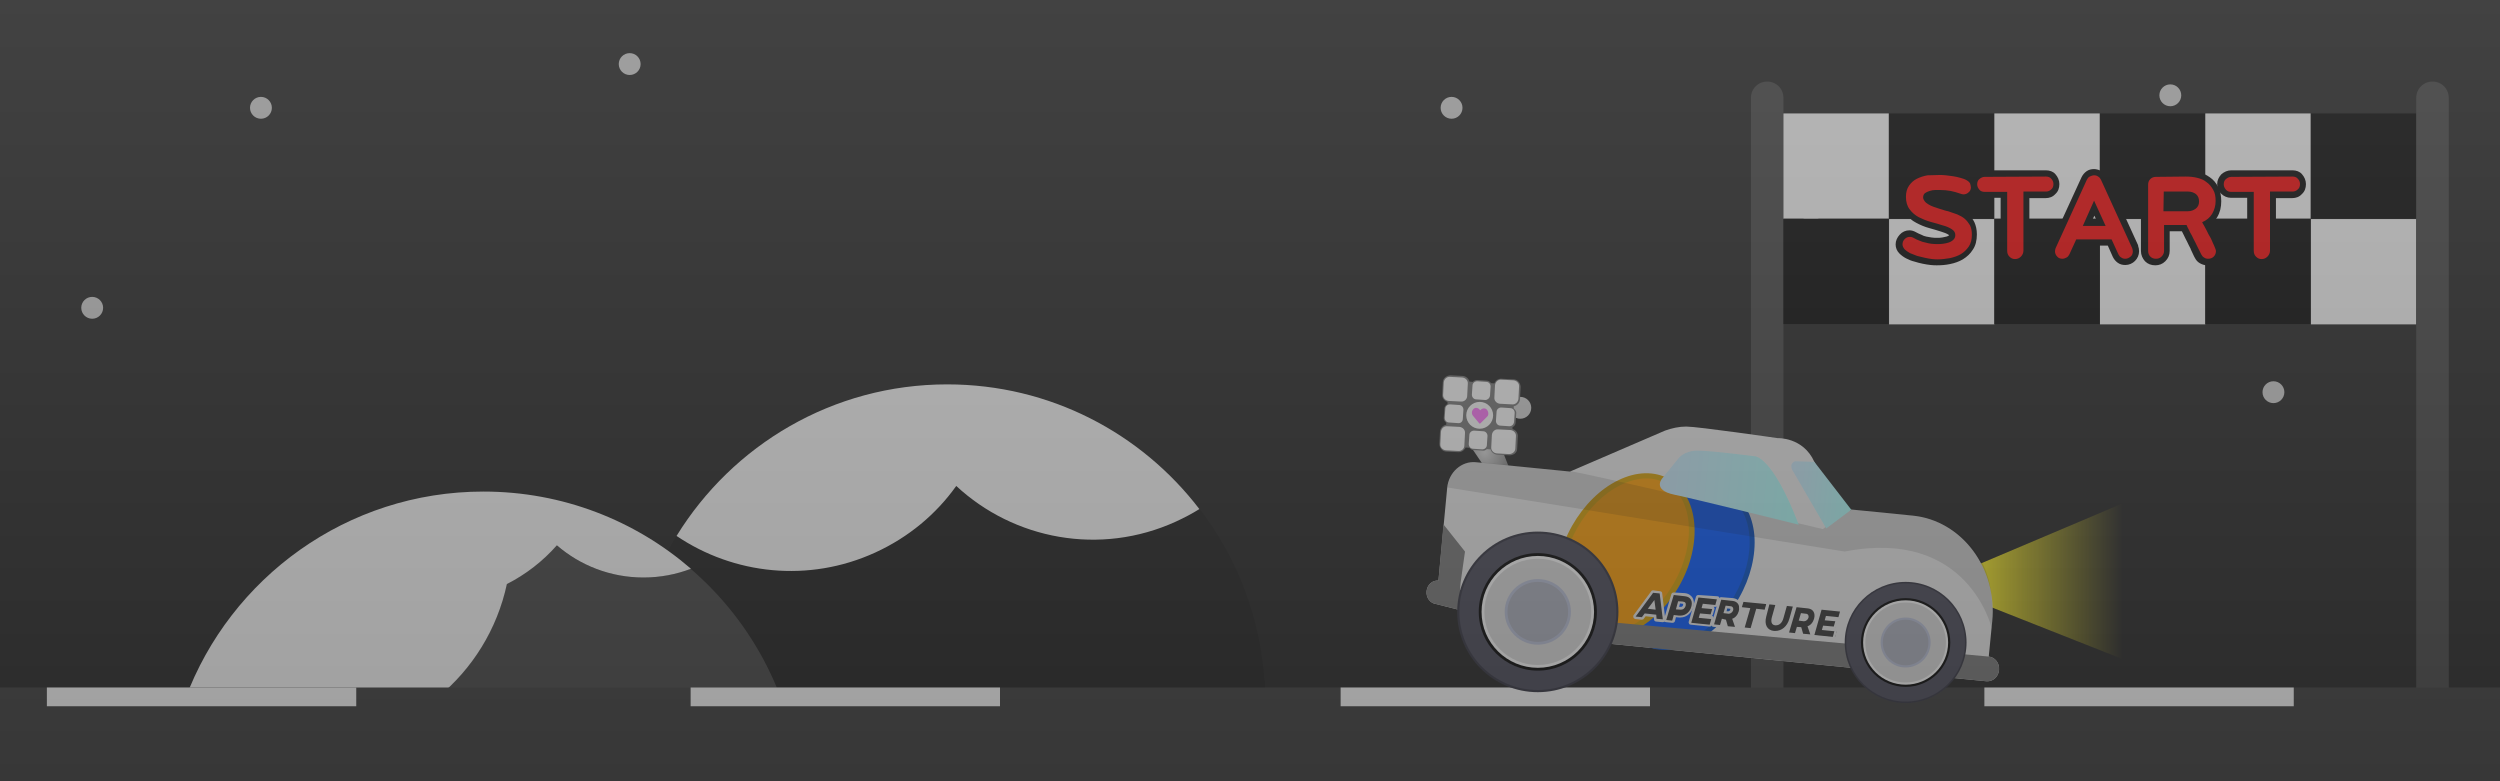 <?xml version="1.0" encoding="utf-8"?>
<!-- Generator: Adobe Illustrator 25.0.0, SVG Export Plug-In . SVG Version: 6.00 Build 0)  -->
<svg version="1.1" id="Layer_1" xmlns="http://www.w3.org/2000/svg" xmlns:xlink="http://www.w3.org/1999/xlink" x="0px" y="0px"
	 viewBox="0 0 800 250" style="enable-background:new 0 0 800 250;" xml:space="preserve">
<style type="text/css">
	.st0{fill:#222222;}
	.st1{opacity:0.8;fill:#FFFFFF;enable-background:new    ;}
	.st2{fill:#1C1C1C;}
	.st3{fill:#FFFFFF;}
	.st4{fill:#444444;}
	.st5{fill:#FF0000;}
	.st6{fill:#3B3B3B;}
	.st7{fill:url(#SVGID_1_);}
	.st8{fill:url(#SVGID_2_);}
	.st9{fill:#EDEDED;}
	.st10{opacity:0.52;}
	.st11{fill:#0055FF;}
	.st12{fill:#004DC9;}
	.st13{fill:#FF9D00;}
	.st14{fill:#D89F00;}
	.st15{fill:#777777;}
	.st16{opacity:0.13;enable-background:new    ;}
	.st17{fill:#32323F;}
	.st18{fill:#474757;}
	.st19{fill:#DDDDDD;}
	.st20{fill:#BAC0D8;}
	.st21{fill:#ACAFBC;}
	.st22{fill:url(#SVGID_5_);}
	.st23{fill:url(#SVGID_6_);}
	.st24{fill:#333333;}
	.st25{fill:#FF73FA;}
	.st26{opacity:0.47;fill:url(#SVGID_7_);enable-background:new    ;}
</style>
<g id="Layer_1_1_">
	<rect class="st0" width="800" height="250"/>
</g>
<g id="Layer_7">
	<circle class="st1" cx="579.5" cy="72.5" r="3.5"/>
	<circle class="st1" cx="694.5" cy="30.5" r="3.5"/>
	<circle class="st1" cx="464.5" cy="34.5" r="3.5"/>
	<circle class="st1" cx="727.5" cy="125.5" r="3.5"/>
	<circle class="st1" cx="486.5" cy="130.5" r="3.5"/>
	<circle class="st1" cx="201.5" cy="20.5" r="3.5"/>
	<circle class="st1" cx="83.5" cy="34.5" r="3.5"/>
	<circle class="st1" cx="29.5" cy="98.5" r="3.5"/>
	<g>
		<g>
			<path class="st2" d="M306,155.5c-6.4,8.9-15.2,16.4-25.9,21.3c-21.5,9.8-45.4,7-63.6-5.3c-8.4,13.6-13.7,29.4-14.8,46.3h-0.2v28
				h203.3v-28h-0.2c-1.4-20.6-8.9-39.5-20.7-54.9c-2.4,1.5-4.9,2.8-7.5,4C352,178,324.4,172.6,306,155.5z"/>
			<path class="st3" d="M303.1,123c-36.6,0-68.7,19.4-86.6,48.5c18.2,12.3,42.2,15.1,63.6,5.3c10.7-4.9,19.5-12.3,25.9-21.3
				c18.4,17.1,46,22.5,70.3,11.4c2.6-1.2,5.1-2.5,7.5-4C365.2,138.6,336,123,303.1,123z"/>
		</g>
		<g>
			<path class="st4" d="M256.1,252.1c-1.9-28-15.1-52.9-35.1-70.1c-4.7,1.8-9.8,2.8-15.2,2.8c-10.6,0-20.2-3.9-27.7-10.3
				c-4.5,5.1-9.9,9.3-16,12.4c-6.2,29-31.9,50.8-62.8,50.8c-15.2,0-29.1-5.3-40.1-14c-3.3,9-5.4,18.5-6.1,28.5H53V250h203.3v2.1
				H256.1z"/>
			<path class="st3" d="M162.2,186.9c6.1-3.1,11.5-7.3,16-12.4c7.4,6.4,17.1,10.3,27.7,10.3c5.4,0,10.5-1,15.2-2.8
				c-17.8-15.4-41-24.7-66.4-24.7c-43.7,0-81,27.6-95.4,66.3c11,8.8,24.9,14,40.1,14C130.3,237.7,156,215.9,162.2,186.9z"/>
		</g>
	</g>
	<path class="st4" d="M565.5,231.1L565.5,231.1c-2.9,0-5.2-2.3-5.2-5.2V31.3c0-2.9,2.3-5.2,5.2-5.2l0,0c2.9,0,5.2,2.3,5.2,5.2v194.6
		C570.7,228.8,568.4,231.1,565.5,231.1z"/>
	<g>
		<g>
			<rect x="570.7" y="36.3" class="st3" width="33.7" height="33.7"/>
			<rect x="570.7" y="70" width="33.7" height="33.7"/>
			<rect x="604.5" y="70.1" class="st3" width="33.7" height="33.7"/>
			<rect x="604.5" y="36.3" width="33.7" height="33.7"/>
			<rect x="638.2" y="36.3" class="st3" width="33.7" height="33.7"/>
			<rect x="638.2" y="70" width="33.7" height="33.7"/>
			<rect x="672" y="70.1" class="st3" width="33.7" height="33.7"/>
			<rect x="672" y="36.3" width="33.7" height="33.7"/>
			<rect x="705.7" y="36.3" class="st3" width="33.7" height="33.7"/>
			<rect x="705.7" y="70" width="33.7" height="33.7"/>
			<rect x="739.5" y="70.1" class="st3" width="33.7" height="33.7"/>
			<rect x="739.5" y="36.3" width="33.7" height="33.7"/>
		</g>
		<g>
			<g>
				<g>
					<path class="st5" d="M620,84.1c-0.5,0-1.1,0-1.9-0.1c-0.8-0.1-1.6-0.2-2.4-0.4c-0.9-0.2-1.8-0.4-2.6-0.7
						c-0.9-0.3-1.7-0.6-2.5-1s-1.5-0.9-2-1.4c-0.6-0.7-0.9-1.4-0.9-2.3s0.3-1.7,1-2.4c0.7-0.7,1.5-1.1,2.4-1.1
						c0.6,0,1.1,0.1,1.6,0.4c0.6,0.3,1.2,0.6,1.8,0.9c0.6,0.2,1.2,0.4,1.8,0.6s1.2,0.3,1.8,0.4s1.3,0.1,2,0.1c0.4,0,1,0,1.6-0.1
						s1.1-0.2,1.6-0.3c0.5-0.2,0.8-0.4,1.2-0.7c0.1-0.1,0.3-0.3,0.3-0.8c0-0.3-0.1-0.7-0.7-1c-0.7-0.4-1.6-0.8-2.7-1.1
						c-1.1-0.4-2.4-0.7-3.7-1.1c-1.4-0.4-2.8-0.9-4-1.6c-1.3-0.7-2.3-1.6-3.2-2.7c-0.9-1.2-1.4-2.7-1.4-4.6c0-1.6,0.4-3,1.2-4.1
						c0.7-1.1,1.7-1.9,2.9-2.5c1.1-0.6,2.3-1,3.7-1.2c1.3-0.2,2.6-0.3,3.8-0.3c0.6,0,1.3,0,2.1,0.1s1.6,0.2,2.4,0.3
						c0.8,0.1,1.6,0.3,2.3,0.5c0.8,0.2,1.5,0.5,2.1,0.7c0.6,0.3,1.1,0.7,1.5,1.1c0.4,0.5,0.6,1.2,0.6,2c0,0.9-0.3,1.8-1,2.4
						s-1.5,1-2.4,1c-0.4,0-0.8-0.1-1.3-0.3c-1-0.4-2.1-0.7-3.1-0.9s-2.1-0.3-3.2-0.3c-0.4,0-0.9,0-1.5,0c-0.5,0-1.1,0.1-1.6,0.2
						c-0.4,0.1-0.8,0.3-1.1,0.5c-0.1,0.1-0.2,0.2-0.2,0.6c0,0.1,0,0.3,0.2,0.5c0.2,0.3,0.6,0.5,1,0.8c0.4,0.3,1,0.5,1.5,0.7
						c0.6,0.2,1.2,0.4,1.8,0.6s1.1,0.3,1.6,0.5c0.5,0.1,0.9,0.3,1.2,0.3c1,0.3,2,0.7,3,1.1s1.9,0.9,2.7,1.6c0.8,0.6,1.4,1.5,1.9,2.4
						c0.5,1,0.7,2.1,0.7,3.4c0,1.7-0.4,3.2-1.1,4.4c-0.7,1.1-1.7,2.1-2.9,2.8c-1.1,0.7-2.4,1.1-3.8,1.4
						C622.7,83.9,621.3,84.1,620,84.1z"/>
					<path d="M620.6,56c0.6,0,1.3,0,2.1,0.1s1.5,0.2,2.3,0.3s1.5,0.3,2.3,0.5c0.7,0.2,1.4,0.4,1.9,0.7c0.4,0.2,0.8,0.5,1.1,0.9
						s0.4,0.8,0.4,1.3c0,0.7-0.2,1.3-0.7,1.7c-0.5,0.5-1.1,0.7-1.7,0.7c-0.3,0-0.6-0.1-0.9-0.2c-1.1-0.4-2.2-0.7-3.2-0.9
						c-1.1-0.2-2.2-0.3-3.4-0.3c-0.4,0-0.9,0-1.5,0s-1.2,0.1-1.8,0.3s-1.1,0.4-1.5,0.7s-0.6,0.8-0.6,1.4c0,0.4,0.2,0.8,0.5,1.2
						s0.7,0.7,1.2,1s1.1,0.6,1.7,0.8c0.6,0.2,1.2,0.4,1.8,0.6s1.1,0.3,1.6,0.5c0.5,0.1,0.9,0.3,1.2,0.3c1,0.3,1.9,0.7,2.9,1
						c0.9,0.4,1.7,0.8,2.4,1.4s1.2,1.3,1.7,2.1c0.4,0.8,0.6,1.8,0.6,3c0,1.5-0.3,2.8-1,3.8s-1.5,1.8-2.5,2.4s-2.2,1-3.5,1.3
						c-1.3,0.2-2.6,0.4-3.9,0.4c-0.4,0-1,0-1.8-0.1c-0.7-0.1-1.5-0.2-2.3-0.4c-0.8-0.2-1.7-0.4-2.5-0.6c-0.8-0.3-1.6-0.6-2.3-0.9
						c-0.7-0.4-1.3-0.8-1.7-1.2c-0.4-0.5-0.7-1-0.7-1.6s0.2-1.2,0.7-1.7s1-0.7,1.7-0.7c0.4,0,0.8,0.1,1.1,0.3
						c0.7,0.4,1.3,0.7,1.9,0.9c0.6,0.3,1.3,0.5,1.9,0.6c0.6,0.2,1.3,0.3,1.9,0.4c0.7,0.1,1.4,0.1,2.1,0.1c0.5,0,1,0,1.7-0.1
						c0.6-0.1,1.3-0.2,1.8-0.4c0.6-0.2,1.1-0.5,1.5-0.9s0.6-0.9,0.6-1.5c0-0.8-0.4-1.4-1.2-1.9s-1.7-0.9-2.9-1.2
						c-1.1-0.4-2.4-0.7-3.8-1.1c-1.4-0.4-2.6-0.9-3.8-1.5c-1.1-0.6-2.1-1.4-2.9-2.5c-0.8-1-1.2-2.4-1.2-4c0-1.4,0.3-2.6,1-3.6
						s1.5-1.7,2.5-2.2s2.2-0.9,3.4-1.1C618.2,56.1,619.5,56,620.6,56 M620.6,54c-1.3,0-2.6,0.1-4,0.3c-1.5,0.2-2.8,0.7-4,1.3
						c-1.3,0.7-2.4,1.6-3.2,2.8c-0.9,1.3-1.3,2.9-1.3,4.7c0,2.1,0.5,3.9,1.6,5.2c0.9,1.2,2.1,2.3,3.5,3c1.3,0.7,2.7,1.3,4.2,1.7
						c1.3,0.4,2.6,0.7,3.7,1.1c1,0.3,1.8,0.6,2.4,1c0.1,0.1,0.2,0.1,0.2,0.1l0,0c0,0,0,0,0,0.1c-0.2,0.2-0.5,0.3-0.8,0.4
						c-0.4,0.1-0.9,0.2-1.4,0.3c-0.6,0.1-1.1,0.1-1.5,0.1c-0.7,0-1.3,0-1.9-0.1c-0.6-0.1-1.1-0.2-1.7-0.3c-0.5-0.1-1.1-0.3-1.6-0.6
						c-0.6-0.2-1.1-0.5-1.7-0.8c-0.7-0.4-1.4-0.6-2.1-0.6c-1.2,0-2.3,0.5-3.1,1.4s-1.3,1.9-1.3,3.1c0,1.1,0.4,2.1,1.2,2.9
						c0.6,0.6,1.4,1.2,2.2,1.6s1.7,0.8,2.6,1c0.9,0.3,1.8,0.5,2.7,0.7s1.7,0.3,2.5,0.4s1.5,0.1,2,0.1c1.4,0,2.8-0.1,4.2-0.4
						c1.5-0.3,2.9-0.8,4.1-1.5c1.3-0.8,2.4-1.8,3.2-3.1c0.9-1.3,1.3-3,1.3-4.9c0-1.5-0.3-2.8-0.8-3.9s-1.3-2-2.2-2.7
						c-0.8-0.7-1.8-1.3-2.9-1.7c-1-0.4-2-0.8-3-1.1l0,0l0,0c-0.3-0.1-0.7-0.2-1.2-0.3c-0.5-0.1-1-0.3-1.6-0.5
						c-0.5-0.2-1.1-0.4-1.7-0.6c-0.5-0.2-1-0.4-1.4-0.6c-0.2-0.1-0.4-0.3-0.6-0.4c0.1-0.1,0.3-0.1,0.5-0.2c0.4-0.1,0.9-0.2,1.3-0.2
						c0.6,0,1.1,0,1.5,0c1,0,2,0.1,3,0.3s2,0.5,3,0.8c0.6,0.2,1.1,0.3,1.6,0.3c1.2,0,2.3-0.5,3.2-1.3c0.9-0.9,1.3-1.9,1.3-3.2
						c0-1-0.3-1.9-0.9-2.6c-0.5-0.6-1.1-1.1-1.8-1.4c-0.7-0.3-1.4-0.6-2.3-0.8c-0.8-0.2-1.6-0.4-2.4-0.5c-0.8-0.2-1.7-0.3-2.5-0.3
						C622,54.1,621.3,54,620.6,54L620.6,54z"/>
				</g>
				<g>
					<path class="st5" d="M644.9,83.9c-1,0-1.9-0.4-2.6-1.1c-0.7-0.7-1-1.6-1-2.6V62.4h-6.2c-1,0-1.8-0.3-2.4-1s-1-1.5-1-2.4
						s0.3-1.8,1-2.4c0.7-0.7,1.5-1,2.4-1h19.6c0.9,0,1.8,0.3,2.4,1c0.7,0.7,1,1.5,1,2.4s-0.4,1.8-1,2.4c-0.7,0.7-1.5,1-2.4,1h-6.2
						v17.9c0,1-0.4,1.9-1.1,2.6C646.7,83.5,645.9,83.9,644.9,83.9z"/>
					<path d="M654.7,56.5c0.7,0,1.3,0.2,1.7,0.7c0.5,0.5,0.7,1.1,0.7,1.7c0,0.7-0.2,1.3-0.7,1.7c-0.5,0.5-1.1,0.7-1.7,0.7h-7.2v18.9
						c0,0.7-0.3,1.4-0.8,1.9s-1.1,0.8-1.9,0.8s-1.3-0.3-1.8-0.8s-0.7-1.1-0.7-1.9V61.4h-7.2c-0.7,0-1.3-0.2-1.7-0.7s-0.7-1-0.7-1.7
						s0.2-1.3,0.7-1.7s1-0.7,1.7-0.7L654.7,56.5 M654.7,54.5h-19.6c-1.2,0-2.3,0.5-3.2,1.3c-0.8,0.9-1.3,1.9-1.3,3.1
						c0,1.2,0.4,2.3,1.3,3.1c0.8,0.8,1.9,1.3,3.1,1.3h5.2v16.9c0,1.3,0.5,2.4,1.3,3.3c0.9,0.9,2,1.4,3.3,1.4s2.4-0.5,3.3-1.3
						c0.9-0.9,1.3-2,1.3-3.3V63.4h5.2c1.2,0,2.3-0.4,3.1-1.3c0.9-0.8,1.3-1.9,1.3-3.2c0-1.2-0.5-2.3-1.3-3.2
						C657,54.9,655.9,54.5,654.7,54.5L654.7,54.5z"/>
				</g>
				<g>
					<path class="st5" d="M680.2,83.9c-0.7,0-1.3-0.2-1.9-0.5c-0.5-0.3-1-0.8-1.2-1.4l-1.9-4.2h-10l-1.9,4.2
						c-0.3,0.6-0.7,1.1-1.3,1.5c-0.6,0.3-1.2,0.5-1.8,0.5c-1,0-1.8-0.3-2.4-1c-0.7-0.7-1-1.5-1-2.4c0-0.5,0.1-1,0.3-1.4l10-21.9
						c0.3-0.6,0.7-1.1,1.2-1.4c0.6-0.4,1.2-0.6,1.8-0.6s1.3,0.2,1.8,0.5c0.6,0.4,1,0.8,1.3,1.5l10,21.9c0.2,0.5,0.3,1,0.3,1.4
						c0,0.9-0.3,1.8-1,2.4C682,83.5,681.1,83.9,680.2,83.9z M672.3,71.3l-2.1-4.7l-2.1,4.7H672.3z"/>
					<path d="M670.1,56.1c0.5,0,0.9,0.1,1.3,0.4c0.4,0.2,0.7,0.6,0.9,1l10,21.9c0.1,0.3,0.2,0.7,0.2,1c0,0.7-0.2,1.3-0.7,1.7
						s-1,0.7-1.7,0.7c-0.5,0-0.9-0.1-1.3-0.4c-0.4-0.2-0.7-0.6-0.9-1l-2.2-4.8h-11.3l-2.2,4.8c-0.2,0.4-0.5,0.8-0.9,1
						s-0.8,0.4-1.3,0.4c-0.7,0-1.3-0.2-1.7-0.7c-0.5-0.5-0.7-1.1-0.7-1.7c0-0.3,0.1-0.7,0.2-1l10-21.9c0.2-0.4,0.5-0.8,0.9-1
						C669.2,56.3,669.6,56.1,670.1,56.1 M666.5,72.3h7.3l-3.7-8.1L666.5,72.3 M670.1,54.1c-0.9,0-1.7,0.2-2.4,0.7s-1.2,1.1-1.6,1.9
						l-10,21.8c-0.3,0.6-0.4,1.2-0.4,1.8c0,1.2,0.5,2.3,1.3,3.2c0.9,0.9,1.9,1.3,3.2,1.3c0.9,0,1.6-0.2,2.4-0.7
						c0.7-0.5,1.3-1.1,1.6-1.9l1.6-3.6h8.7l1.6,3.6c0.4,0.8,0.9,1.4,1.6,1.9c0.7,0.5,1.5,0.7,2.4,0.7c1.2,0,2.3-0.5,3.1-1.3
						s1.3-1.9,1.3-3.1c0-0.6-0.1-1.2-0.3-1.7v-0.1v-0.1l-10-21.9c-0.4-0.8-1-1.5-1.7-1.9C671.7,54.4,670.9,54.1,670.1,54.1
						L670.1,54.1z M669.6,70.3l0.6-1.3l0.6,1.3H669.6L669.6,70.3z"/>
				</g>
				<g>
					<path class="st5" d="M706.3,83.9c-0.7,0-1.3-0.2-1.8-0.5c-0.6-0.3-1-0.8-1.3-1.4c-0.1-0.2-0.3-0.5-0.5-1l-0.8-1.7
						c-0.4-0.8-0.7-1.5-1.1-2.3c-0.4-0.8-0.8-1.5-1.1-2.2c-0.3-0.6-0.6-1.2-0.8-1.6c0-0.1-0.1-0.1-0.1-0.2h-5.5v7.3
						c0,1-0.4,1.9-1.1,2.6c-0.7,0.7-1.6,1-2.5,1c-1,0-1.9-0.3-2.5-1c-0.7-0.7-1-1.5-1-2.5V59.1c0-1,0.3-1.9,1-2.5
						c0.7-0.7,1.5-1,2.5-1h9.7c1.3,0,2.7,0.1,3.9,0.4c1.3,0.3,2.4,0.8,3.4,1.5s1.8,1.7,2.4,2.8c0.6,1.1,0.9,2.5,0.9,4.1
						c0,1.7-0.4,3.3-1.2,4.6c-0.6,1.1-1.6,2-2.7,2.6c0,0.1,0.1,0.1,0.1,0.2c0.3,0.5,0.6,1.1,0.9,1.7c0.3,0.6,0.6,1.3,1,1.9
						c0.3,0.7,0.6,1.3,0.9,1.9c0.3,0.6,0.5,1.2,0.7,1.7c0.2,0.6,0.3,1,0.3,1.4c0,1-0.3,1.8-1,2.5C708.1,83.5,707.3,83.9,706.3,83.9z
						 M700.1,66.6c0.8,0,1.4-0.2,1.9-0.6c0.3-0.2,0.6-0.6,0.6-1.5c0-1-0.4-1.4-0.6-1.6c-0.5-0.4-1.1-0.6-1.9-0.6h-6.8v4.3
						C693.3,66.6,700.1,66.6,700.1,66.6z"/>
					<path d="M699.4,56.5c1.3,0,2.5,0.1,3.7,0.4c1.2,0.3,2.2,0.7,3,1.4c0.9,0.6,1.5,1.4,2.1,2.4s0.8,2.2,0.8,3.6
						c0,1.5-0.4,2.9-1.1,4.1c-0.7,1.2-1.8,2.1-3.2,2.7c0.1,0.3,0.3,0.6,0.6,1.1s0.5,1,0.9,1.7c0.3,0.6,0.6,1.3,1,1.9
						s0.6,1.3,0.9,1.9c0.3,0.6,0.5,1.1,0.7,1.6s0.3,0.8,0.3,1c0,0.7-0.2,1.3-0.7,1.8s-1.1,0.7-1.8,0.7c-0.5,0-0.9-0.1-1.3-0.4
						c-0.4-0.2-0.7-0.6-0.9-1c-0.1-0.1-0.2-0.5-0.5-1s-0.5-1.1-0.9-1.8c-0.3-0.7-0.7-1.4-1.1-2.2c-0.4-0.8-0.7-1.5-1.1-2.1
						c-0.3-0.7-0.6-1.2-0.8-1.6s-0.3-0.7-0.3-0.7h-7.2v8.3c0,0.7-0.3,1.3-0.8,1.8s-1.1,0.7-1.8,0.7s-1.3-0.2-1.8-0.7
						s-0.7-1.1-0.7-1.8V59.1c0-0.7,0.2-1.3,0.7-1.8s1.1-0.7,1.8-0.7L699.4,56.5 M692.3,67.6h7.8c1,0,1.8-0.3,2.5-0.8
						s1.1-1.3,1.1-2.3s-0.3-1.8-1-2.4c-0.7-0.5-1.5-0.8-2.5-0.8h-7.8L692.3,67.6 M699.4,54.5h-9.7c-1.3,0-2.4,0.5-3.3,1.3
						c-0.9,0.9-1.3,2-1.3,3.3v21.2c0,1.3,0.5,2.4,1.3,3.3c0.9,0.9,2,1.3,3.3,1.3c1.2,0,2.3-0.4,3.2-1.3s1.4-2,1.4-3.3V74h3.9
						c0.2,0.4,0.4,0.8,0.6,1.2c0.3,0.7,0.7,1.4,1.1,2.2c0.4,0.8,0.7,1.5,1.1,2.2v0.1l0.8,1.7c0.3,0.6,0.4,0.9,0.5,1
						c0.4,0.8,0.9,1.4,1.6,1.8c0.7,0.4,1.5,0.7,2.4,0.7c1.2,0,2.3-0.5,3.2-1.3c0.9-0.9,1.3-2,1.3-3.2c0-0.5-0.1-1-0.4-1.7
						c-0.2-0.5-0.4-1.1-0.7-1.7s-0.6-1.3-0.9-1.9c-0.3-0.7-0.7-1.3-1-2c-0.2-0.4-0.4-0.8-0.6-1.1c0.9-0.7,1.7-1.5,2.3-2.5
						c0.9-1.5,1.3-3.2,1.3-5.1c0-1.7-0.3-3.3-1-4.6s-1.5-2.3-2.7-3.1c-1.1-0.8-2.3-1.3-3.7-1.7C702.2,54.7,700.8,54.5,699.4,54.5
						L699.4,54.5z M694.3,63.3h5.8c0.7,0,1.1,0.2,1.3,0.4c0.1,0.1,0.3,0.2,0.3,0.8c0,0.5-0.2,0.7-0.2,0.7c-0.4,0.3-0.8,0.4-1.3,0.4
						h-5.8L694.3,63.3L694.3,63.3z"/>
				</g>
				<g>
					<path class="st5" d="M723.8,83.9c-1,0-1.9-0.4-2.6-1.1c-0.7-0.7-1-1.6-1-2.6V62.4H714c-1,0-1.8-0.3-2.4-1s-1-1.5-1-2.4
						s0.3-1.8,1-2.4c0.7-0.7,1.5-1,2.4-1h19.6c1,0,1.8,0.3,2.4,1c0.7,0.7,1,1.5,1,2.4s-0.4,1.8-1,2.4c-0.7,0.7-1.5,1-2.4,1h-6.2
						v17.9c0,1-0.4,1.9-1.1,2.6C725.7,83.5,724.8,83.9,723.8,83.9z"/>
					<path d="M733.6,56.5c0.7,0,1.3,0.2,1.7,0.7c0.5,0.5,0.7,1.1,0.7,1.7c0,0.7-0.2,1.3-0.7,1.7c-0.5,0.5-1.1,0.7-1.7,0.7h-7.2v18.9
						c0,0.7-0.3,1.4-0.8,1.9s-1.1,0.8-1.9,0.8s-1.3-0.3-1.8-0.8s-0.7-1.1-0.7-1.9V61.4H714c-0.7,0-1.3-0.2-1.7-0.7s-0.7-1-0.7-1.7
						s0.2-1.3,0.7-1.7s1-0.7,1.7-0.7L733.6,56.5 M733.6,54.5H714c-1.2,0-2.3,0.5-3.2,1.3c-0.8,0.9-1.3,1.9-1.3,3.1
						c0,1.2,0.4,2.3,1.3,3.1c0.8,0.8,1.9,1.3,3.1,1.3h5.2v16.9c0,1.3,0.5,2.4,1.3,3.3c0.9,0.9,2,1.4,3.3,1.4s2.4-0.5,3.3-1.3
						c0.9-0.9,1.3-2,1.3-3.3V63.4h5.2c1.2,0,2.3-0.4,3.1-1.3c0.9-0.8,1.3-1.9,1.3-3.2c0-1.2-0.5-2.3-1.3-3.2
						C735.9,54.9,734.8,54.5,733.6,54.5L733.6,54.5z"/>
				</g>
			</g>
		</g>
		<path class="st4" d="M778.4,231.1L778.4,231.1c-2.9,0-5.2-2.3-5.2-5.2V31.3c0-2.9,2.3-5.2,5.2-5.2l0,0c2.9,0,5.2,2.3,5.2,5.2
			v194.6C783.6,228.8,781.2,231.1,778.4,231.1z"/>
	</g>
</g>
<g id="Layer_5">
	<rect y="220" class="st6" width="800" height="30"/>
	<rect x="15" y="220" class="st3" width="99" height="6"/>
	<rect x="221" y="220" class="st3" width="99" height="6"/>
	<rect x="429" y="220" class="st3" width="99" height="6"/>
	<rect x="635" y="220" class="st3" width="99" height="6"/>
</g>
<g id="Layer_6">
</g>
<linearGradient id="SVGID_1_" gradientUnits="userSpaceOnUse" x1="633.4" y1="66" x2="679.28" y2="66" gradientTransform="matrix(1 0 0 -1 0 252)">
	<stop  offset="0" style="stop-color:#FCEE21"/>
	<stop  offset="1" style="stop-color:#FCEE21;stop-opacity:0"/>
</linearGradient>
<polygon class="st7" points="679.2,210.9 633.4,192.8 633.4,180.5 679.2,161.1 "/>
<g>
	<g>
		<g id="Layer_2_1_">
			<g id="Premium">
				<g id="premium-earth">
					
						<radialGradient id="SVGID_2_" cx="450.221" cy="80.931" r="8.017" gradientTransform="matrix(1.03 0.1 0.11 -1.13 2.51 191.08)" gradientUnits="userSpaceOnUse">
						<stop  offset="0" style="stop-color:#DCDCDC"/>
						<stop  offset="0.69" style="stop-color:#A3A3A3"/>
						<stop  offset="1" style="stop-color:#878787"/>
					</radialGradient>
					<polygon class="st8" points="476.8,152 466.2,136.4 478.2,137.6 484.1,152.7 					"/>
					<path class="st9" d="M592,163l20.1,2c15.7,1.6,27.1,16.8,25.4,33.9l-1.1,11.2c2,0.2,3.5,2.1,3.3,4.3c-0.2,2.2-2,3.8-4.1,3.6
						l-129.7-12.9l-46.3-11.8c-1.9-0.2-3.3-2-3.1-4.1s1.9-3.6,3.8-3.4l2.8-29.7c0.5-5,4.6-8.6,9.1-8.2l30.2,3l30.4-13.1
						c2.2-0.8,4.5-1.3,6.8-1.3c3.7,0,29.2,3.7,29.2,3.7s8.2-0.4,11.8,7.6s11.7,15.7,11.7,15.7"/>
					<g class="st10">
						<g>
							<defs>
								<path id="SVGID_3_" d="M592,163l20.1,2c15.7,1.6,27.1,16.8,25.4,33.9l-1.1,11.2c2,0.2,3.5,2.1,3.3,4.3
									c-0.2,2.2-2,3.8-4.1,3.6l-129.7-12.9l-46.3-11.8c-1.9-0.2-3.3-2-3.1-4.1s1.9-3.6,3.8-3.4l2.8-29.7c0.5-5,4.6-8.6,9.1-8.2
									l30.2,3l30.4-13.1c2.2-0.8,4.5-1.3,6.8-1.3c3.7,0,29.2,3.7,29.2,3.7s8.2-0.4,11.8,7.6s11.7,15.7,11.7,15.7"/>
							</defs>
							<clipPath id="SVGID_4_">
								<use xlink:href="#SVGID_3_"  style="overflow:visible;"/>
							</clipPath>
						</g>
					</g>
					<g>
						
							<ellipse transform="matrix(0.493 -0.87 0.87 0.493 115.395 561.434)" class="st11" cx="539.6" cy="181.7" rx="27.4" ry="18.7"/>
						<path class="st12" d="M532.8,208c-2.5,0-5-0.6-7.2-1.8c-4.6-2.6-7.4-7.6-8-14.1c-0.5-6.4,1.2-13.5,4.9-20l0,0
							c3.7-6.5,8.9-11.6,14.7-14.5c5.9-2.9,11.6-3,16.2-0.4c4.6,2.6,7.4,7.6,8,14.1c0.5,6.4-1.2,13.5-4.9,20
							C550.7,201.7,541.2,208,532.8,208z M523.9,172.8c-3.5,6.2-5.2,13-4.7,19.1c0.5,6,3.1,10.6,7.2,12.9
							c8.6,4.9,21.5-1.5,28.7-14.3c3.5-6.2,5.2-13,4.7-19.1c-0.5-6-3.1-10.6-7.2-12.9c-4.1-2.3-9.4-2.2-14.7,0.5
							C532.4,161.7,527.5,166.6,523.9,172.8L523.9,172.8z"/>
					</g>
					<g>
						
							<ellipse transform="matrix(0.493 -0.87 0.87 0.493 108.943 542.608)" class="st13" cx="520.2" cy="177.8" rx="27.4" ry="18.7"/>
						<path class="st14" d="M513.4,204.3c-2.6,0-5-0.6-7.2-1.8c-4.6-2.6-7.5-7.7-8-14.2c-0.5-6.4,1.2-13.6,4.9-20.1l0.8,0.5
							l-0.8-0.5c3.7-6.5,8.9-11.7,14.7-14.5c5.9-2.9,11.7-3,16.4-0.4c9.4,5.4,10.8,20.8,3.1,34.3
							C531.4,197.9,521.8,204.3,513.4,204.3z M526.9,153.1c-2.6,0-5.4,0.7-8.3,2.1c-5.5,2.7-10.4,7.6-13.9,13.8l0,0
							c-3.5,6.2-5.2,13-4.7,19c0.5,5.9,3,10.5,7.1,12.8c1.9,1.1,4.1,1.6,6.4,1.6c7.7,0,16.6-6,22.2-15.9c7.2-12.7,6.1-27-2.4-31.8
							C531.3,153.7,529.2,153.1,526.9,153.1z"/>
					</g>
					<path class="st15" d="M636.4,210.1c2,0.2,3.5,2.1,3.3,4.3c-0.2,2.2-2,3.8-4.1,3.6l-129.7-12.9l-46.3-11.8
						c-1.9-0.2-3.3-2-3.1-4.1s1.9-3.6,3.8-3.4l1.6-18l6.9,8.7l-1.4,9.9l-0.2,2.4l38.2,9.4L636.4,210.1z"/>
					<path class="st16" d="M637.3,200.9c0,0-7.5-32.1-47-24.4l-127.1-20.5c0.5-5,4.6-8.6,9.1-8.2l30.2,3
						c5.1,0.5,80.8,18.5,80.8,18.5l8.8-6.4l20.1,2C612.1,165,640.7,167.1,637.3,200.9z"/>
					<ellipse class="st17" cx="492.1" cy="195.8" rx="25.8" ry="25.7"/>
					<ellipse class="st18" cx="492.1" cy="195.8" rx="25.1" ry="25"/>
					<ellipse cx="492.1" cy="195.8" rx="18.9" ry="18.8"/>
					<ellipse class="st3" cx="492.1" cy="195.8" rx="18" ry="17.9"/>
					<ellipse class="st19" cx="492.1" cy="195.8" rx="17.1" ry="17"/>
					<ellipse class="st20" cx="492.1" cy="195.8" rx="10.6" ry="10.5"/>
					<ellipse class="st21" cx="492.1" cy="195.8" rx="9.7" ry="9.6"/>
					<ellipse class="st17" cx="609.8" cy="205.6" rx="19.5" ry="19.4"/>
					<ellipse class="st18" cx="609.8" cy="205.6" rx="19" ry="18.9"/>
					<ellipse cx="609.8" cy="205.6" rx="14.3" ry="14.2"/>
					<ellipse class="st3" cx="609.8" cy="205.6" rx="13.6" ry="13.5"/>
					<ellipse class="st19" cx="609.8" cy="205.6" rx="12.9" ry="12.8"/>
					<ellipse class="st20" cx="609.8" cy="205.6" rx="8" ry="8"/>
					<ellipse class="st21" cx="609.8" cy="205.6" rx="7.3" ry="7.3"/>
					
						<linearGradient id="SVGID_5_" gradientUnits="userSpaceOnUse" x1="491.977" y1="110.338" x2="537.366" y2="110.338" gradientTransform="matrix(1 0.1 0.1 -1 28.86 214.27)">
						<stop  offset="0" style="stop-color:#C9E7F9"/>
						<stop  offset="1" style="stop-color:#AAFFF9"/>
					</linearGradient>
					<path class="st22" d="M575.6,167.9c-8.5-22.2-14.1-21.9-14.1-21.9s-13.8-1.8-18.3-1.8c-4.4,0-6.2,2.6-6.2,2.6l-5.1,6.3
						c0,0-3.3,3.7,3.9,5.2C541.7,159.5,575.6,167.9,575.6,167.9z"/>
					
						<linearGradient id="SVGID_6_" gradientUnits="userSpaceOnUse" x1="533.08" y1="110.062" x2="553.526" y2="110.062" gradientTransform="matrix(1 0.1 0.1 -1 28.86 214.27)">
						<stop  offset="0" style="stop-color:#C9E7F9"/>
						<stop  offset="1" style="stop-color:#AAFFF9"/>
					</linearGradient>
					<path class="st23" d="M580.6,147.8l11.8,15.3l-8,6L574,151.2c0,0-2-2.6,0.4-3.6L580.6,147.8z"/>
				</g>
			</g>
		</g>
	</g>
	<g>
		<g>
			<path class="st24" d="M532.1,198.6l-2-0.2c-0.2,0-0.3-0.2-0.4-0.4l-0.1-1l-3.2-0.3l-0.7,1c-0.1,0.1-0.2,0.2-0.3,0.2c0,0,0,0,0,0
				l-2-0.2c-0.1,0-0.3-0.1-0.3-0.2c-0.1-0.1,0-0.3,0-0.4l5.6-7.6c0.1-0.1,0.2-0.2,0.3-0.2c0,0,0,0,0,0l2.1,0.2
				c0.2,0,0.3,0.2,0.4,0.3l1,8.3c0,0.1,0,0.2-0.1,0.3C532.4,198.5,532.3,198.6,532.1,198.6C532.1,198.6,532.1,198.6,532.1,198.6z
				 M529.4,194.6l-0.2-1.6l-1.1,1.5L529.4,194.6z"/>
			<path class="st9" d="M529,189.7l2.1,0.2l1,8.3l-2-0.2l-0.1-1.3l-3.7-0.4l-0.9,1.2l-2-0.2L529,189.7 M529.8,195.1l-0.4-3.1
				l-2.1,2.8L529.8,195.1 M529,188.9c-0.3,0-0.5,0.1-0.6,0.3l-5.6,7.6c-0.2,0.2-0.2,0.5-0.1,0.8s0.4,0.4,0.6,0.5l2,0.2
				c0,0,0.1,0,0.1,0c0.3,0,0.5-0.1,0.6-0.3l0.6-0.8l2.6,0.3l0.1,0.7c0,0.4,0.3,0.7,0.7,0.7l2,0.2c0,0,0.1,0,0.1,0
				c0.2,0,0.4-0.1,0.6-0.2c0.2-0.2,0.2-0.4,0.2-0.7l-1-8.3c0-0.4-0.3-0.7-0.7-0.7L529,188.9C529.1,188.9,529.1,188.9,529,188.9
				L529,188.9z M528.9,194.2L528.9,194.2L528.9,194.2L528.9,194.2L528.9,194.2z"/>
		</g>
		<g>
			<path class="st24" d="M535.2,198.9C535.2,198.9,535.2,198.9,535.2,198.9l-1.9-0.2c-0.1,0-0.2-0.1-0.3-0.2
				c-0.1-0.1-0.1-0.2-0.1-0.3l2.3-7.9c0-0.2,0.2-0.3,0.4-0.3c0,0,0,0,0,0l3.6,0.4c0.9,0.1,1.7,0.5,2.1,1.1c0.5,0.7,0.6,1.7,0.3,2.7
				c-0.4,1.5-1.8,3.1-3.8,3.1c-0.1,0-0.3,0-0.4,0l-1.3-0.1l-0.4,1.5C535.6,198.8,535.4,198.9,535.2,198.9z M537.8,194.7
				c0,0,0.1,0,0.1,0c0.5,0,0.9-0.3,1.1-0.9c0.1-0.2,0.1-0.5,0-0.7c-0.1-0.2-0.4-0.2-0.5-0.2l-1.1-0.1l-0.5,1.8L537.8,194.7z"/>
			<path class="st9" d="M535.6,190.4l3.6,0.4c2,0.2,2.5,1.8,2,3.4c-0.4,1.5-1.7,2.8-3.5,2.8c-0.1,0-0.2,0-0.4,0l-1.7-0.2l-0.5,1.8
				l-1.9-0.2L535.6,190.4 M537.9,195.1c0.7,0,1.2-0.4,1.5-1.2c0.2-0.9-0.1-1.3-0.9-1.4l-1.5-0.1l-0.7,2.6l1.5,0.1
				C537.8,195.1,537.8,195.1,537.9,195.1 M535.6,189.6c-0.4,0-0.7,0.2-0.8,0.6l-2.3,7.9c-0.1,0.2,0,0.5,0.1,0.7s0.3,0.3,0.6,0.3
				l1.9,0.2c0,0,0.1,0,0.1,0c0.4,0,0.7-0.2,0.8-0.6l0.3-1.2l1,0.1c0.1,0,0.3,0,0.4,0c2.2,0,3.7-1.7,4.2-3.4c0.3-1.1,0.2-2.2-0.4-3.1
				c-0.4-0.5-1.1-1.2-2.4-1.3L535.6,189.6C535.7,189.6,535.7,189.6,535.6,189.6L535.6,189.6z M537.3,194.2l0.3-1.1l0.8,0.1
				c0.2,0,0.2,0.1,0.2,0.1c0,0,0,0.1,0,0.3c-0.1,0.4-0.4,0.6-0.7,0.6c0,0-0.1,0-0.1,0L537.3,194.2L537.3,194.2z"/>
		</g>
		<g>
			<path class="st24" d="M547.2,200.1C547.2,200.1,547.1,200.1,547.2,200.1l-5.9-0.6c-0.1,0-0.2-0.1-0.3-0.2
				c-0.1-0.1-0.1-0.2-0.1-0.3l2.3-7.9c0-0.2,0.2-0.3,0.4-0.3c0,0,0,0,0,0l5.9,0.6c0.1,0,0.2,0.1,0.3,0.2c0.1,0.1,0.1,0.2,0.1,0.3
				l-0.5,1.8c0,0.2-0.2,0.3-0.4,0.3c0,0,0,0,0,0l-3.7-0.4l-0.2,0.6l2.9,0.3c0.1,0,0.2,0.1,0.3,0.2c0.1,0.1,0.1,0.2,0.1,0.3l-0.5,1.7
				c0,0.2-0.2,0.3-0.4,0.3c0,0,0,0,0,0l-3-0.3l-0.2,0.6l3.6,0.4c0.1,0,0.2,0.1,0.3,0.2c0.1,0.1,0.1,0.2,0.1,0.3l-0.5,1.8
				C547.5,200,547.3,200.1,547.2,200.1z"/>
			<path class="st9" d="M543.5,191.2l5.9,0.6l-0.5,1.8l-4-0.4l-0.4,1.4l3.4,0.3l-0.5,1.7l-3.4-0.3l-0.4,1.4l4,0.4l-0.5,1.8l-5.9-0.6
				L543.5,191.2 M543.5,190.4c-0.4,0-0.7,0.2-0.8,0.6l-2.3,7.9c-0.1,0.2,0,0.5,0.1,0.7c0.1,0.2,0.3,0.3,0.6,0.3l5.9,0.6
				c0,0,0.1,0,0.1,0c0.4,0,0.7-0.2,0.8-0.6l0.5-1.8c0.1-0.2,0-0.5-0.1-0.7c-0.1-0.2-0.3-0.3-0.5-0.3c0.1-0.1,0.3-0.3,0.3-0.4
				l0.5-1.7c0.1-0.2,0-0.5-0.1-0.7c0,0-0.1-0.1-0.1-0.1l0.4,0c0,0,0.1,0,0.1,0c0.4,0,0.7-0.2,0.8-0.6l0.5-1.8c0.1-0.2,0-0.5-0.1-0.7
				c-0.1-0.2-0.3-0.3-0.6-0.3L543.5,190.4C543.6,190.4,543.6,190.4,543.5,190.4L543.5,190.4z"/>
		</g>
		<g>
			<path class="st24" d="M555.3,200.9C555.2,200.9,555.2,200.9,555.3,200.9l-2.4-0.2c-0.2,0-0.3-0.1-0.3-0.3l-0.5-1.8l-0.8-0.1
				l-0.5,1.7c0,0.2-0.2,0.3-0.4,0.3c0,0,0,0,0,0l-1.9-0.2c-0.1,0-0.2-0.1-0.3-0.2c-0.1-0.1-0.1-0.2-0.1-0.3l2.3-7.9
				c0-0.2,0.2-0.3,0.4-0.3c0,0,0,0,0,0l3.7,0.4c0.8,0.1,1.5,0.5,1.9,1.1c0.5,0.7,0.6,1.7,0.3,2.7c-0.3,1.1-1.1,2-2,2.5l0.8,2.2
				c0,0.1,0,0.3-0.1,0.4C555.5,200.8,555.4,200.9,555.3,200.9z M553.1,196C553.2,196,553.2,196,553.1,196c0.5,0,0.9-0.4,1.1-0.8
				c0.1-0.2,0-0.4-0.1-0.6c-0.1-0.1-0.2-0.2-0.4-0.2l-1.3-0.1l-0.5,1.6L553.1,196z"/>
			<path class="st9" d="M550.8,191.9l3.7,0.4c1.6,0.2,2.4,1.5,1.9,3.3c-0.3,1.1-1.1,2.1-2.1,2.4l0.9,2.6l-2.3-0.2l-0.6-2.1L551,198
				l-0.6,2l-1.9-0.2L550.8,191.9 M553.2,196.4c0.6,0,1.2-0.5,1.4-1.1c0.2-0.7-0.2-1.3-0.8-1.3l-1.6-0.2l-0.7,2.4l1.6,0.2
				C553.1,196.4,553.2,196.4,553.2,196.4 M550.8,191.1c-0.4,0-0.7,0.2-0.8,0.6l-2.3,7.9c-0.1,0.2,0,0.5,0.1,0.7
				c0.1,0.2,0.3,0.3,0.6,0.3l1.9,0.2c0,0,0.1,0,0.1,0c0.4,0,0.7-0.2,0.8-0.6l0.4-1.3l0.2,0l0.4,1.6c0.1,0.3,0.4,0.5,0.7,0.6l2.3,0.2
				c0,0,0.1,0,0.1,0c0.2,0,0.5-0.1,0.6-0.3c0.2-0.2,0.2-0.5,0.1-0.8l-0.7-1.9c0.9-0.6,1.6-1.5,1.9-2.6c0.3-1.1,0.2-2.2-0.4-3
				c-0.5-0.7-1.3-1.2-2.2-1.3L550.8,191.1C550.9,191.1,550.9,191.1,550.8,191.1L550.8,191.1z M552.5,195.6l0.2-0.9l0.9,0.1
				c0.1,0,0.1,0,0.1,0c0,0,0,0.1,0,0.3c-0.1,0.3-0.4,0.5-0.6,0.5c0,0,0,0,0,0L552.5,195.6L552.5,195.6z"/>
		</g>
		<g>
			<path class="st24" d="M560.3,201.4C560.3,201.4,560.3,201.4,560.3,201.4l-1.9-0.2c-0.1,0-0.2-0.1-0.3-0.2
				c-0.1-0.1-0.1-0.2-0.1-0.3l1.6-5.7l-2.3-0.2c-0.1,0-0.2-0.1-0.3-0.2c-0.1-0.1-0.1-0.2-0.1-0.3l0.5-1.8c0-0.2,0.2-0.3,0.4-0.3
				c0,0,0,0,0,0l7.3,0.7c0.1,0,0.2,0.1,0.3,0.2c0.1,0.1,0.1,0.2,0.1,0.3l-0.5,1.8c0,0.2-0.2,0.3-0.4,0.3c0,0,0,0,0,0l-2.4-0.2
				l-1.7,5.8C560.6,201.3,560.5,201.4,560.3,201.4z"/>
			<path class="st9" d="M557.9,192.6l7.3,0.7l-0.5,1.8l-2.7-0.3l-1.8,6.2l-1.9-0.2l1.8-6.2l-2.7-0.3L557.9,192.6 M557.9,191.8
				c-0.4,0-0.7,0.2-0.8,0.6l-0.5,1.8c-0.1,0.2,0,0.5,0.1,0.7c0.1,0.2,0.3,0.3,0.6,0.3l1.8,0.2l-1.5,5.3c-0.1,0.2,0,0.5,0.1,0.7
				s0.3,0.3,0.6,0.3l1.9,0.2c0,0,0.1,0,0.1,0c0.4,0,0.7-0.2,0.8-0.6l1.6-5.5l2.1,0.2c0,0,0.1,0,0.1,0c0.4,0,0.7-0.2,0.8-0.6l0.5-1.8
				c0.1-0.2,0-0.5-0.1-0.7c-0.1-0.2-0.3-0.3-0.6-0.3L557.9,191.8C558,191.8,558,191.8,557.9,191.8L557.9,191.8z"/>
		</g>
		<g>
			<path class="st24" d="M568,202.3c-0.2,0-0.3,0-0.5,0c-1.1-0.1-2-0.6-2.5-1.4c-0.6-0.9-0.7-2.2-0.3-3.7l1.1-3.9
				c0-0.2,0.2-0.3,0.4-0.3c0,0,0,0,0,0l1.9,0.2c0.1,0,0.2,0.1,0.3,0.2c0.1,0.1,0.1,0.2,0.1,0.3l-1.1,3.9c-0.2,0.8-0.2,1.4,0,1.7
				c0.1,0.2,0.4,0.3,0.8,0.4c0.1,0,0.1,0,0.2,0c0.9,0,1.6-0.7,2-2l1.1-3.9c0-0.2,0.2-0.3,0.4-0.3c0,0,0,0,0,0l1.9,0.2
				c0.1,0,0.2,0.1,0.3,0.2c0.1,0.1,0.1,0.2,0.1,0.3l-1.1,3.9C572.2,200.7,570.2,202.3,568,202.3z"/>
			<path class="st9" d="M566.2,193.4l1.9,0.2l-1.1,3.9c-0.4,1.5-0.1,2.5,1.1,2.6c0.1,0,0.1,0,0.2,0c1.1,0,2-0.8,2.4-2.3l1.1-3.9
				l1.9,0.2l-1.1,3.9c-0.7,2.5-2.5,3.9-4.5,3.9c-0.1,0-0.3,0-0.4,0c-2.2-0.2-3.2-2-2.5-4.6L566.2,193.4 M566.2,192.6
				c-0.4,0-0.7,0.2-0.8,0.6l-1.1,3.9c-0.5,1.6-0.3,3,0.4,4.1c0.6,0.9,1.6,1.4,2.8,1.5c0.2,0,0.3,0,0.5,0c2.5,0,4.5-1.7,5.3-4.4
				l1.1-3.9c0.1-0.2,0-0.5-0.1-0.7s-0.3-0.3-0.6-0.3l-1.9-0.2c0,0-0.1,0-0.1,0c-0.4,0-0.7,0.2-0.8,0.6l-1.1,3.9
				c-0.3,1.1-0.9,1.7-1.6,1.7c0,0-0.1,0-0.1,0c-0.3,0-0.4-0.2-0.5-0.2c-0.2-0.2-0.2-0.8,0-1.4l1.1-3.9c0.1-0.2,0-0.5-0.1-0.7
				s-0.3-0.3-0.6-0.3L566.2,192.6C566.2,192.6,566.2,192.6,566.2,192.6L566.2,192.6z"/>
		</g>
		<g>
			<path class="st24" d="M579.4,203.3C579.3,203.3,579.3,203.3,579.4,203.3l-2.4-0.2c-0.2,0-0.3-0.1-0.3-0.3l-0.5-1.8l-0.8-0.1
				l-0.5,1.7c0,0.2-0.2,0.3-0.4,0.3c0,0,0,0,0,0l-1.9-0.2c-0.1,0-0.2-0.1-0.3-0.2c-0.1-0.1-0.1-0.2-0.1-0.3l2.3-7.9
				c0-0.2,0.2-0.3,0.4-0.3c0,0,0,0,0,0l3.7,0.4c0.8,0.1,1.5,0.5,1.9,1.1c0.5,0.7,0.6,1.7,0.3,2.7c-0.3,1.1-1.1,2-2,2.5l0.8,2.2
				c0,0.1,0,0.3-0.1,0.4C579.6,203.2,579.5,203.3,579.4,203.3z M577.2,198.4C577.3,198.4,577.3,198.4,577.2,198.4
				c0.5,0,0.9-0.4,1.1-0.8c0.1-0.2,0-0.4-0.1-0.6c-0.1-0.1-0.2-0.2-0.4-0.2l-1.3-0.1l-0.5,1.6L577.2,198.4z"/>
			<path class="st9" d="M574.9,194.3l3.7,0.4c1.6,0.2,2.4,1.5,1.9,3.3c-0.3,1.1-1.1,2.1-2.1,2.4l0.9,2.6l-2.3-0.2l-0.6-2.1l-1.4-0.1
				l-0.6,2l-1.9-0.2L574.9,194.3 M577.3,198.8c0.6,0,1.2-0.5,1.4-1.1c0.2-0.7-0.2-1.3-0.8-1.3l-1.6-0.2l-0.7,2.4l1.6,0.2
				C577.2,198.8,577.3,198.8,577.3,198.8 M574.9,193.5c-0.4,0-0.7,0.2-0.8,0.6l-2.3,7.9c-0.1,0.2,0,0.5,0.1,0.7s0.3,0.3,0.6,0.3
				l1.9,0.2c0,0,0.1,0,0.1,0c0.4,0,0.7-0.2,0.8-0.6l0.4-1.3l0.2,0l0.4,1.6c0.1,0.3,0.4,0.5,0.7,0.6l2.3,0.2c0,0,0.1,0,0.1,0
				c0.2,0,0.5-0.1,0.6-0.3c0.2-0.2,0.2-0.5,0.1-0.8l-0.7-1.9c0.9-0.6,1.6-1.5,1.9-2.6c0.3-1.1,0.2-2.2-0.4-3
				c-0.5-0.7-1.3-1.2-2.2-1.3L574.9,193.5C575,193.5,575,193.5,574.9,193.5L574.9,193.5z M576.6,198l0.2-0.9l0.9,0.1
				c0.1,0,0.1,0,0.1,0c0,0,0,0.1,0,0.3c-0.1,0.3-0.4,0.5-0.6,0.5c0,0,0,0,0,0L576.6,198L576.6,198z"/>
		</g>
		<g>
			<path class="st24" d="M586.6,204C586.6,204,586.6,204,586.6,204l-5.9-0.6c-0.1,0-0.2-0.1-0.3-0.2c-0.1-0.1-0.1-0.2-0.1-0.3
				l2.3-7.9c0-0.2,0.2-0.3,0.4-0.3c0,0,0,0,0,0l5.9,0.6c0.1,0,0.2,0.1,0.3,0.2c0.1,0.1,0.1,0.2,0.1,0.3l-0.5,1.8
				c0,0.2-0.2,0.3-0.4,0.3c0,0,0,0,0,0l-3.7-0.4l-0.2,0.6l2.9,0.3c0.1,0,0.2,0.1,0.3,0.2c0.1,0.1,0.1,0.2,0.1,0.3l-0.5,1.7
				c0,0.2-0.2,0.3-0.4,0.3c0,0,0,0,0,0l-3-0.3l-0.2,0.6l3.6,0.4c0.1,0,0.2,0.1,0.3,0.2c0.1,0.1,0.1,0.2,0.1,0.3l-0.5,1.8
				C586.9,203.9,586.8,204,586.6,204z"/>
			<path class="st9" d="M582.9,195.1l5.9,0.6l-0.5,1.8l-4-0.4l-0.4,1.4l3.4,0.3l-0.5,1.7l-3.4-0.3l-0.4,1.4l4,0.4l-0.5,1.8l-5.9-0.6
				L582.9,195.1 M582.9,194.3c-0.4,0-0.7,0.2-0.8,0.6l-2.3,7.9c-0.1,0.2,0,0.5,0.1,0.7c0.1,0.2,0.3,0.3,0.6,0.3l5.9,0.6
				c0,0,0.1,0,0.1,0c0.4,0,0.7-0.2,0.8-0.6l0.5-1.8c0.1-0.2,0-0.5-0.1-0.7c-0.1-0.2-0.3-0.3-0.5-0.3c0.1-0.1,0.3-0.3,0.3-0.4
				l0.5-1.7c0.1-0.2,0-0.5-0.1-0.7c0,0-0.1-0.1-0.1-0.1l0.4,0c0,0,0.1,0,0.1,0c0.4,0,0.7-0.2,0.8-0.6l0.5-1.8c0.1-0.2,0-0.5-0.1-0.7
				c-0.1-0.2-0.3-0.3-0.6-0.3L582.9,194.3C583,194.3,583,194.3,582.9,194.3L582.9,194.3z"/>
		</g>
	</g>
	<g>
		<g>
			<path class="st15" d="M483.1,145.7c0,0-0.1,0-0.1,0l-3.9-0.2c-1-0.1-1.9-0.8-2.1-1.7l-1.2-0.1c-0.4,0.4-0.9,0.6-1.4,0.5l-2.9-0.2
				c-0.5,0-1-0.3-1.3-0.7l-1.2-0.1c-0.4,0.9-1.3,1.5-2.3,1.5l-3.9-0.2c-0.6,0-1.2-0.3-1.6-0.8c-0.4-0.5-0.6-1.1-0.6-1.7l0.2-3.9
				c0.1-1.1,0.9-2,2-2.2l0-0.6c-0.5-0.4-0.9-1-0.8-1.6l0.2-2.9c0-0.7,0.4-1.2,1-1.5l0-0.7c-1.1-0.3-1.8-1.3-1.7-2.4l0.2-3.9
				c0-0.6,0.3-1.2,0.8-1.6c0.5-0.4,1.1-0.6,1.7-0.6l3.9,0.2c1,0.1,1.9,0.8,2.1,1.8l1.1,0.1c0.4-0.4,0.9-0.6,1.5-0.6l2.9,0.2
				c0.6,0,1.1,0.3,1.4,0.8l1.1,0.1c0.3-0.9,1.3-1.6,2.3-1.5l3.9,0.2c0.6,0,1.2,0.3,1.6,0.8c0.4,0.5,0.6,1.1,0.6,1.7l-0.2,3.9
				c-0.1,1.1-0.9,2-2,2.2l0,0.7c0.5,0.4,0.9,1,0.8,1.6l-0.2,2.9c0,0.7-0.4,1.2-1,1.5l0,0.6c1.1,0.3,1.8,1.3,1.7,2.4l-0.2,3.9
				c0,0.6-0.3,1.2-0.8,1.6C484.2,145.5,483.6,145.7,483.1,145.7z M475.5,142.8C475.6,142.8,475.6,142.8,475.5,142.8l1.7,0.1
				c0.2,0,0.3,0.2,0.4,0.4c0.1,0.7,0.7,1.3,1.4,1.3l3.9,0.2c0.4,0,0.8-0.1,1.1-0.4c0.3-0.3,0.5-0.6,0.5-1l0.2-3.9
				c0-0.8-0.6-1.5-1.4-1.6c-0.2,0-0.4-0.2-0.4-0.4l0.1-1.2c0-0.2,0.1-0.3,0.3-0.4c0.4-0.1,0.7-0.5,0.7-0.9l0.2-2.9
				c0-0.4-0.2-0.8-0.6-1c-0.1-0.1-0.2-0.2-0.2-0.4l0.1-1.3c0-0.2,0.2-0.4,0.4-0.4c0.8,0,1.5-0.6,1.6-1.4l0,0l0.2-3.9
				c0-0.4-0.1-0.8-0.4-1.1c-0.3-0.3-0.6-0.5-1-0.5l-3.9-0.2c-0.8,0-1.4,0.5-1.6,1.2c0,0.2-0.2,0.3-0.4,0.3l-1.7-0.1
				c-0.1,0-0.3-0.1-0.3-0.2c-0.2-0.3-0.5-0.5-0.9-0.5l-2.9-0.2c-0.4,0-0.7,0.1-0.9,0.4c-0.1,0.1-0.2,0.2-0.3,0.2l-1.7-0.1
				c-0.2,0-0.4-0.2-0.4-0.4c-0.1-0.8-0.7-1.4-1.4-1.4l-3.9-0.2c-0.4,0-0.8,0.1-1.1,0.4c-0.3,0.3-0.5,0.6-0.5,1l-0.2,3.9
				c0,0.8,0.6,1.5,1.4,1.6c0.2,0,0.4,0.2,0.4,0.4l-0.1,1.3c0,0.2-0.1,0.3-0.3,0.4c-0.4,0.1-0.7,0.5-0.7,0.9l-0.2,2.9
				c0,0.4,0.2,0.8,0.6,1c0.1,0.1,0.2,0.2,0.2,0.4l-0.1,1.2c0,0.2-0.2,0.4-0.4,0.4c-0.8,0-1.5,0.6-1.6,1.4l-0.2,3.9
				c0,0.4,0.1,0.8,0.4,1.1c0.3,0.3,0.6,0.5,1,0.5l3.9,0.2c0.7,0,1.4-0.4,1.6-1.2c0-0.2,0.2-0.3,0.4-0.3l1.7,0.1
				c0.1,0,0.2,0.1,0.3,0.2c0.2,0.3,0.5,0.5,0.8,0.5l2.9,0.2c0.3,0,0.7-0.1,0.9-0.4C475.3,142.9,475.4,142.8,475.5,142.8z"/>
		</g>
		<g>
			<g>
				<path class="st15" d="M481.4,143.6l-17-1c-0.9-0.1-1.6-0.8-1.6-1.7l1-17c0.1-0.9,0.8-1.6,1.7-1.6l17,1c0.9,0.1,1.6,0.8,1.6,1.7
					l-1,17C483.1,142.9,482.3,143.6,481.4,143.6z"/>
			</g>
			<g>
				<path class="st3" d="M467.5,128.5l-3.9-0.2c-1.1-0.1-1.9-1-1.8-2l0.2-3.9c0.1-1.1,1-1.9,2-1.8l3.9,0.2c1.1,0.1,1.9,1,1.8,2
					l-0.2,3.9C469.5,127.7,468.6,128.6,467.5,128.5z"/>
			</g>
			<g>
				<path class="st3" d="M483.9,129.4l-3.9-0.2c-1.1-0.1-1.9-1-1.8-2l0.2-3.9c0.1-1.1,1-1.9,2-1.8l3.9,0.2c1.1,0.1,1.9,1,1.8,2
					l-0.2,3.9C485.8,128.7,484.9,129.5,483.9,129.4z"/>
			</g>
			<g>
				<path class="st3" d="M482.9,145.3l-3.9-0.2c-1.1-0.1-1.9-1-1.8-2l0.2-3.9c0.1-1.1,1-1.9,2-1.8l3.9,0.2c1.1,0.1,1.9,1,1.8,2
					l-0.2,3.9C484.9,144.5,484,145.3,482.9,145.3z"/>
			</g>
			<g>
				<path class="st3" d="M466.6,144.3l-3.9-0.2c-1.1-0.1-1.9-1-1.8-2l0.2-3.9c0.1-1.1,1-1.9,2-1.8l3.9,0.2c1.1,0.1,1.9,1,1.8,2
					l-0.2,3.9C468.6,143.6,467.7,144.4,466.6,144.3z"/>
			</g>
			<g>
				<path class="st3" d="M466.6,135.4l-2.9-0.2c-0.8,0-1.4-0.7-1.4-1.5l0.2-2.9c0-0.8,0.7-1.4,1.5-1.4l2.9,0.2
					c0.8,0,1.4,0.7,1.4,1.5l-0.2,2.9C468.1,134.9,467.4,135.5,466.6,135.4z"/>
			</g>
			<g>
				<path class="st3" d="M483,136.4l-2.9-0.2c-0.8,0-1.4-0.7-1.4-1.5l0.2-2.9c0-0.8,0.7-1.4,1.5-1.4l2.9,0.2c0.8,0,1.4,0.7,1.4,1.5
					l-0.2,2.9C484.4,135.8,483.8,136.4,483,136.4z"/>
			</g>
			<g>
				<path class="st3" d="M475.3,128l-2.9-0.2c-0.8,0-1.4-0.7-1.4-1.5l0.2-2.9c0-0.8,0.7-1.4,1.5-1.4l2.9,0.2c0.8,0,1.4,0.7,1.4,1.5
					l-0.2,2.9C476.7,127.4,476,128,475.3,128z"/>
			</g>
			<g>
				<path class="st3" d="M474.3,143.8l-2.9-0.2c-0.8,0-1.4-0.7-1.4-1.5l0.2-2.9c0-0.8,0.7-1.4,1.5-1.4l2.9,0.2
					c0.8,0,1.4,0.7,1.4,1.5l-0.2,2.9C475.8,143.2,475.1,143.8,474.3,143.8z"/>
			</g>
			<g>
				<circle class="st3" cx="473.5" cy="132.9" r="4.3"/>
			</g>
			<g>
				<path class="st25" d="M475.8,131.1c-0.5-0.6-1.4-0.5-1.9,0l-0.2,0.2l-0.2-0.2c-0.5-0.6-1.3-0.8-1.9-0.3
					c-0.7,0.6-0.8,1.6-0.2,2.3l1.9,2.3c0.1,0.2,0.3,0.2,0.5,0l2.1-2.1C476.4,132.9,476.4,131.8,475.8,131.1L475.8,131.1z"/>
			</g>
		</g>
	</g>
</g>
<g id="Layer_8">
	
		<linearGradient id="SVGID_7_" gradientUnits="userSpaceOnUse" x1="400" y1="148" x2="400" y2="398" gradientTransform="matrix(1 0 0 1 0 -148)">
		<stop  offset="0" style="stop-color:#666666"/>
		<stop  offset="1" style="stop-color:#333333"/>
	</linearGradient>
	<rect class="st26" width="800" height="250"/>
</g>
</svg>
